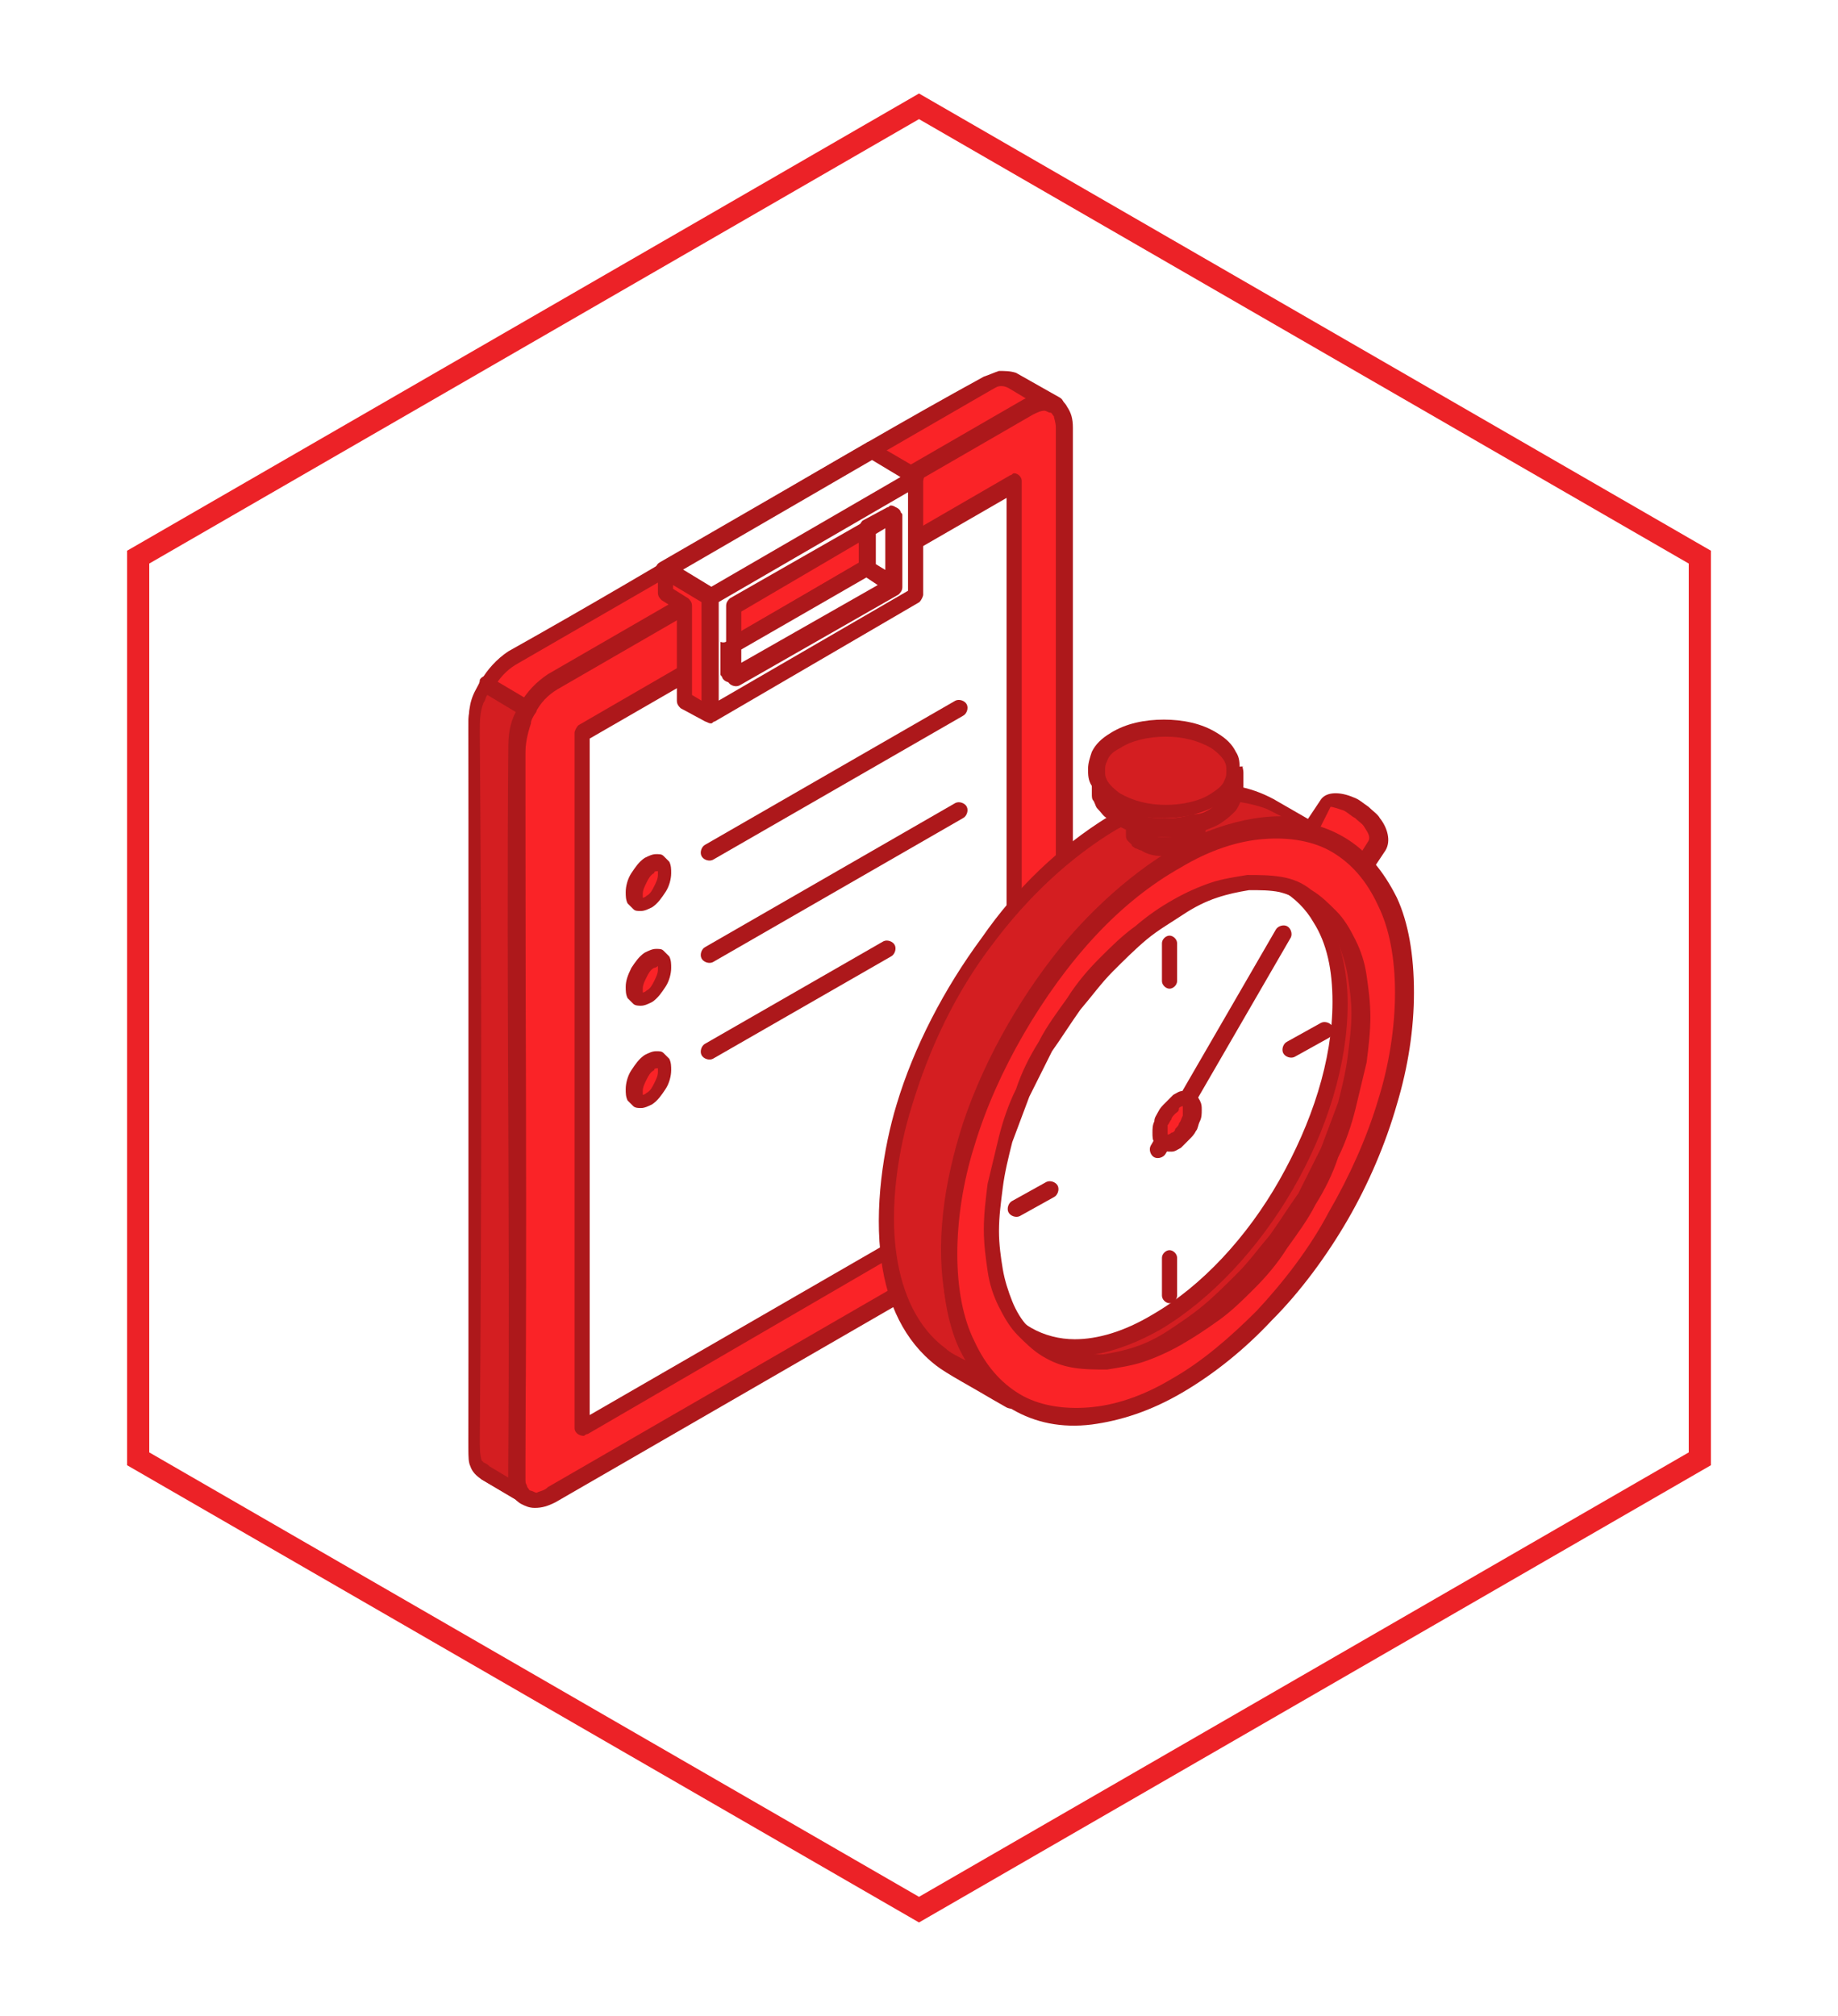 <svg width="186" height="204" viewBox="0 0 186 204" fill="none" xmlns="http://www.w3.org/2000/svg">
<g filter="url(#filter0_dd_24025_85401)">
<path d="M13.982 56.379L93 10.758L172.018 56.379V147.621L93 193.242L13.982 147.621V56.379Z" stroke="#EC2227" stroke-width="2.246"/>
</g>
<g clip-path="url(#clip0_24025_85401)">
<path fill-rule="evenodd" clip-rule="evenodd" d="M53.349 151.437L49.13 148.944C48.171 148.369 48.171 147.602 47.98 146.643V72.819C47.98 71.477 48.363 70.518 49.13 69.176C49.897 68.025 50.472 67.258 51.623 66.492L59.485 62.081L64.087 59.397L87.288 45.974L91.315 43.673L99.752 38.879C100.711 38.496 101.286 38.112 102.245 38.688L106.464 41.18C105.505 40.797 104.738 40.989 103.971 41.372L95.534 46.166L91.507 48.467L68.305 61.889L63.703 64.574L55.841 68.984C54.691 69.751 53.924 70.518 53.349 71.669C52.773 72.819 52.39 73.778 52.198 75.312V149.136C52.39 150.095 52.39 150.862 53.349 151.437Z" fill="#FA2327"/>
<path fill-rule="evenodd" clip-rule="evenodd" d="M52.965 152.204L48.747 149.711C48.171 149.328 47.788 148.944 47.596 148.369C47.404 147.985 47.404 147.41 47.404 146.835V72.819C47.596 70.135 49.13 67.45 51.431 65.916C67.538 56.904 83.453 46.933 99.561 38.112C100.136 37.921 100.519 37.729 101.094 37.537C101.67 37.537 102.245 37.537 102.82 37.729L107.231 40.222C107.614 40.413 107.806 40.989 107.614 41.372C107.422 41.756 107.039 41.947 106.655 41.756C106.272 41.564 106.08 41.564 105.888 41.564C105.505 41.564 105.313 41.756 104.93 41.947L56.8 69.751C54.883 70.902 53.732 73.203 53.54 75.312V149.136C53.54 149.52 53.54 149.903 53.732 150.095C53.924 150.287 53.924 150.478 54.307 150.67C54.691 150.862 54.691 151.437 54.499 151.821C53.732 152.204 53.349 152.396 52.965 152.204ZM49.514 148.369L51.431 149.52C50.281 132.454 49.897 91.803 51.431 75.312C51.623 72.627 53.157 69.943 55.458 68.409L103.971 40.413L102.053 39.263C101.67 39.071 101.478 39.071 101.286 39.071C100.903 39.071 100.711 39.263 100.327 39.455L52.198 67.258C50.281 68.409 49.13 70.71 48.938 72.819V146.643C48.938 147.027 48.938 147.41 49.13 147.602C49.13 147.985 49.322 148.177 49.514 148.369Z" fill="#AD181B"/>
<path fill-rule="evenodd" clip-rule="evenodd" d="M103.971 123.441L55.841 151.245C53.924 152.396 52.198 151.437 52.198 149.136V75.312C52.198 73.011 53.924 70.135 55.841 68.984L63.703 64.574L68.305 61.889L91.507 48.467L95.534 46.166L103.971 41.372C105.888 40.222 107.614 41.18 107.614 43.481V117.305C107.614 119.415 106.08 122.291 103.971 123.441Z" fill="#FA2327"/>
<path fill-rule="evenodd" clip-rule="evenodd" d="M104.354 124.208L56.225 152.012C55.458 152.396 54.883 152.588 54.116 152.588C53.541 152.588 53.157 152.396 52.773 152.204C52.39 152.012 52.007 151.629 51.815 151.245C51.431 150.67 51.431 150.095 51.431 149.328V75.312C51.431 73.97 51.815 72.627 52.582 71.285C53.349 69.943 54.307 68.984 55.458 68.217L103.587 40.413C104.354 40.03 104.93 39.838 105.697 39.838C106.272 39.838 106.655 40.03 107.039 40.222C107.422 40.413 107.806 40.797 107.998 41.18C108.381 41.756 108.573 42.331 108.573 43.29V117.114C108.573 118.456 108.189 119.798 107.422 121.14C106.464 122.483 105.505 123.441 104.354 124.208ZM55.458 150.478L103.587 122.674C104.546 122.099 105.313 121.332 105.888 120.373C106.464 119.415 106.847 118.264 106.847 117.114V43.29C106.847 42.714 106.655 42.331 106.655 42.139C106.464 41.947 106.464 41.756 106.272 41.756C106.08 41.756 105.888 41.564 105.697 41.564C105.313 41.564 104.93 41.756 104.546 41.947L56.417 69.751C55.458 70.326 54.691 71.094 54.116 72.244C53.541 73.203 53.157 74.353 53.157 75.504V149.328C53.157 149.903 53.157 150.287 53.349 150.478C53.541 150.67 53.541 150.862 53.732 150.862C53.924 150.862 54.116 151.054 54.307 151.054C54.691 150.862 55.075 150.862 55.458 150.478Z" fill="#AD181B"/>
<path fill-rule="evenodd" clip-rule="evenodd" d="M58.909 74.162V144.534L102.628 119.223V49.042C88.055 57.288 73.482 65.725 58.909 74.162Z" fill="white"/>
<path fill-rule="evenodd" clip-rule="evenodd" d="M59.676 74.737V143.192L101.862 118.839V50.384L59.676 74.737ZM58.142 144.534V74.162C58.142 73.97 58.334 73.586 58.526 73.394L102.245 48.083C102.437 48.083 102.437 47.892 102.629 47.892C103.012 47.892 103.396 48.275 103.396 48.659V119.031C103.396 119.223 103.204 119.606 103.012 119.798L59.485 145.109C59.293 145.109 59.101 145.301 59.101 145.301C58.526 145.301 58.142 144.917 58.142 144.534Z" fill="#AD181B"/>
<path fill-rule="evenodd" clip-rule="evenodd" d="M65.621 87.584C64.854 88.159 64.087 89.31 64.087 90.269C64.087 91.227 64.854 91.611 65.621 91.227C66.388 90.652 67.155 89.502 67.155 88.543C67.346 87.584 66.579 87.009 65.621 87.584Z" fill="#FA2327"/>
<path fill-rule="evenodd" clip-rule="evenodd" d="M66.196 88.351C65.812 88.543 65.621 88.926 65.429 89.31C65.237 89.693 65.046 90.077 65.046 90.46C65.046 90.652 65.046 90.652 65.046 90.844C65.046 90.844 65.237 90.844 65.429 90.652C65.812 90.46 66.004 90.077 66.196 89.693C66.388 89.31 66.579 88.926 66.579 88.543C66.579 88.351 66.579 88.351 66.579 88.159C66.388 88.159 66.196 88.159 66.196 88.351ZM63.895 88.351C64.278 87.776 64.662 87.201 65.237 86.817C65.621 86.625 66.004 86.433 66.388 86.433C66.771 86.433 66.963 86.433 67.155 86.625C67.347 86.817 67.538 87.009 67.73 87.201C67.922 87.584 67.922 87.968 67.922 88.351C67.922 88.926 67.73 89.693 67.347 90.269C66.963 90.844 66.579 91.419 66.004 91.802C65.621 91.994 65.237 92.186 64.854 92.186C64.47 92.186 64.278 92.186 64.087 91.994C63.895 91.802 63.703 91.611 63.511 91.419C63.32 91.035 63.32 90.652 63.32 90.269C63.32 89.693 63.511 88.926 63.895 88.351Z" fill="#AD181B"/>
<path fill-rule="evenodd" clip-rule="evenodd" d="M65.621 97.172C64.854 97.747 64.087 98.897 64.087 99.856C64.087 100.815 64.854 101.198 65.621 100.815C66.388 100.24 67.155 99.089 67.155 98.13C67.346 97.172 66.579 96.788 65.621 97.172Z" fill="#FA2327"/>
<path fill-rule="evenodd" clip-rule="evenodd" d="M66.196 97.939C65.812 98.13 65.621 98.514 65.429 98.897C65.237 99.281 65.046 99.664 65.046 100.048C65.046 100.24 65.046 100.24 65.046 100.431C65.046 100.431 65.237 100.431 65.429 100.24C65.812 100.048 66.004 99.664 66.196 99.281C66.388 98.897 66.579 98.514 66.579 98.13C66.579 97.939 66.579 97.939 66.579 97.747C66.388 97.939 66.196 97.939 66.196 97.939ZM63.895 97.939C64.278 97.363 64.662 96.788 65.237 96.405C65.621 96.213 66.004 96.021 66.388 96.021C66.771 96.021 66.963 96.021 67.155 96.213C67.347 96.405 67.538 96.596 67.73 96.788C67.922 97.172 67.922 97.555 67.922 97.939C67.922 98.514 67.73 99.281 67.347 99.856C66.963 100.431 66.579 101.007 66.004 101.39C65.621 101.582 65.237 101.774 64.854 101.774C64.662 101.774 64.278 101.774 64.087 101.582C63.895 101.39 63.703 101.198 63.511 101.007C63.32 100.623 63.32 100.24 63.32 99.856C63.32 99.281 63.511 98.706 63.895 97.939Z" fill="#AD181B"/>
<path fill-rule="evenodd" clip-rule="evenodd" d="M65.621 107.526C64.854 108.101 64.087 109.252 64.087 110.211C64.087 111.169 64.854 111.553 65.621 111.169C66.388 110.594 67.155 109.444 67.155 108.485C67.346 107.526 66.579 107.143 65.621 107.526Z" fill="#FA2327"/>
<path fill-rule="evenodd" clip-rule="evenodd" d="M66.196 108.293C65.812 108.485 65.621 108.868 65.429 109.252C65.237 109.635 65.046 110.019 65.046 110.402C65.046 110.594 65.046 110.594 65.046 110.786C65.046 110.786 65.237 110.786 65.429 110.594C65.812 110.402 66.004 110.019 66.196 109.635C66.388 109.252 66.579 108.868 66.579 108.485C66.579 108.293 66.579 108.293 66.579 108.101C66.388 108.101 66.196 108.101 66.196 108.293ZM63.895 108.293C64.278 107.718 64.662 107.143 65.237 106.759C65.621 106.567 66.004 106.376 66.388 106.376C66.771 106.376 66.963 106.376 67.155 106.567C67.347 106.759 67.538 106.951 67.73 107.143C67.922 107.526 67.922 107.91 67.922 108.293C67.922 108.868 67.73 109.635 67.347 110.211C66.963 110.786 66.579 111.361 66.004 111.745C65.621 111.936 65.237 112.128 64.854 112.128C64.662 112.128 64.278 112.128 64.087 111.936C63.895 111.745 63.703 111.553 63.511 111.361C63.32 110.978 63.32 110.594 63.32 110.211C63.32 109.635 63.511 108.868 63.895 108.293Z" fill="#AD181B"/>
<path fill-rule="evenodd" clip-rule="evenodd" d="M53.349 151.437L49.13 148.944C48.747 148.753 48.555 148.369 48.363 148.177C47.98 147.41 47.98 146.26 47.98 145.301V132.07V111.169V89.502V74.737C47.98 73.394 47.98 72.244 48.363 70.902C48.555 70.326 48.747 69.751 49.13 69.176L53.349 71.669C52.965 72.436 52.582 73.011 52.39 73.778C52.198 74.737 52.198 75.695 52.198 76.654V89.885V110.978V132.07V147.602C52.198 148.369 52.198 149.136 52.39 149.903C52.582 150.67 52.773 151.054 53.349 151.437Z" fill="#D41E21"/>
<path fill-rule="evenodd" clip-rule="evenodd" d="M52.965 152.204L48.747 149.711C48.555 149.519 48.363 149.328 48.171 149.136C47.98 148.944 47.788 148.752 47.788 148.561C47.404 147.794 47.404 146.643 47.404 145.684C47.596 121.907 47.596 97.939 47.404 74.162C47.404 72.436 47.404 71.094 48.171 69.751C48.363 69.368 48.555 69.176 48.555 68.793C48.747 68.409 49.322 68.217 49.705 68.601L53.924 71.094C54.307 71.285 54.499 71.861 54.116 72.244C53.924 72.436 53.732 72.819 53.732 73.203C53.349 74.353 53.157 75.312 53.157 76.463C53.157 100.24 53.349 124.4 53.157 148.177C53.157 148.752 53.157 149.328 53.157 149.903C53.157 150.095 53.349 150.286 53.349 150.478C53.349 150.67 53.54 150.862 53.732 150.862C54.116 151.053 54.116 151.629 53.924 152.012C53.732 152.396 53.349 152.396 52.965 152.204ZM49.514 148.369L51.431 149.519C51.431 149.136 51.431 148.561 51.431 148.177C51.623 124.208 51.239 100.431 51.431 76.463C51.431 74.928 51.431 73.778 52.006 72.436L52.198 72.052L49.322 70.326C49.13 70.518 49.13 70.902 48.938 71.094C48.555 72.052 48.555 73.011 48.555 74.162C48.747 97.939 48.747 121.907 48.555 145.684C48.555 146.451 48.555 147.218 48.747 147.794L48.938 147.985C49.322 148.177 49.322 148.177 49.514 148.369Z" fill="#AD181B"/>
<path fill-rule="evenodd" clip-rule="evenodd" d="M72.14 87.009C71.757 87.201 71.181 87.009 70.99 86.625C70.798 86.242 70.99 85.666 71.373 85.475L96.684 70.902C97.068 70.71 97.643 70.902 97.835 71.285C98.026 71.669 97.835 72.244 97.451 72.436L72.14 87.009Z" fill="#AD181B"/>
<path fill-rule="evenodd" clip-rule="evenodd" d="M72.14 97.363C71.757 97.555 71.181 97.363 70.99 96.98C70.798 96.596 70.99 96.021 71.373 95.829L96.684 81.256C97.068 81.064 97.643 81.256 97.835 81.64C98.026 82.023 97.835 82.599 97.451 82.79L72.14 97.363Z" fill="#AD181B"/>
<path fill-rule="evenodd" clip-rule="evenodd" d="M72.14 107.143C71.757 107.334 71.181 107.143 70.99 106.759C70.798 106.376 70.99 105.8 71.373 105.609L89.398 95.254C89.781 95.062 90.356 95.254 90.548 95.638C90.74 96.021 90.548 96.596 90.165 96.788L72.14 107.143Z" fill="#AD181B"/>
<path fill-rule="evenodd" clip-rule="evenodd" d="M105.697 136.672L99.369 133.029C106.847 137.247 116.243 130.153 121.037 124.784C127.748 117.114 133.501 104.266 131.008 94.103C130.241 91.035 128.707 88.543 126.022 87.009L132.734 90.844C139.445 95.062 138.486 105.992 136.377 112.512C133.309 122.291 124.872 134.371 114.709 137.439C111.641 138.206 108.573 138.206 105.697 136.672Z" fill="#D41E21"/>
<path fill-rule="evenodd" clip-rule="evenodd" d="M105.313 137.439C104.354 136.864 99.369 134.179 98.986 133.796C98.602 133.604 98.41 133.029 98.602 132.645C98.794 132.262 99.369 132.07 99.752 132.262C102.629 133.988 105.888 133.604 109.148 132.454C113.559 130.728 117.777 127.085 120.462 124.208C123.913 120.182 127.365 114.621 129.282 108.677C130.816 103.691 131.583 98.706 130.433 94.104C130.049 92.57 129.474 91.227 128.707 90.077C127.94 89.118 126.981 88.159 125.831 87.392C125.447 87.201 125.255 86.625 125.639 86.242C125.831 85.858 126.406 85.666 126.789 86.05C129.09 87.392 131.391 88.543 133.501 89.885C136.569 91.803 138.103 95.062 138.678 98.706C139.445 103.308 138.486 108.677 137.336 112.512C135.61 117.881 132.35 124.017 128.132 128.81C124.488 133.029 120.078 136.48 115.093 137.823C113.367 138.398 111.641 138.59 110.107 138.398C108.381 138.59 106.847 138.206 105.313 137.439ZM104.546 135.138L106.08 136.097C107.231 136.864 108.573 137.056 109.915 137.247C111.449 137.439 112.983 137.056 114.326 136.672C118.928 135.33 123.146 132.07 126.598 128.043C130.624 123.25 133.884 117.497 135.418 112.32C136.569 108.677 137.336 103.499 136.76 99.089C136.185 95.829 134.843 93.145 132.158 91.419L130.241 90.269C130.816 91.419 131.2 92.57 131.583 93.72C132.734 98.514 132.158 103.883 130.433 109.06C128.515 115.196 125.064 120.949 121.42 124.975C118.544 128.235 114.326 131.878 109.532 133.796C107.998 134.755 106.272 135.138 104.546 135.138Z" fill="#AD181B"/>
<path fill-rule="evenodd" clip-rule="evenodd" d="M117.01 91.035C106.655 96.98 98.41 111.361 98.41 123.25C98.41 135.138 106.655 139.932 117.01 133.988C127.365 128.043 135.61 113.662 135.61 101.774C135.61 89.885 127.365 85.091 117.01 91.035Z" fill="white"/>
<path fill-rule="evenodd" clip-rule="evenodd" d="M117.393 91.611C112.408 94.487 107.806 99.473 104.546 105.225C101.286 110.978 99.177 117.305 99.177 123.058C99.177 126.318 99.752 129.002 101.094 131.111C101.861 132.454 103.012 133.604 104.354 134.371C105.696 135.138 107.23 135.522 108.764 135.522C111.065 135.522 113.75 134.755 116.626 133.029C121.612 130.153 126.214 125.167 129.474 119.415C132.733 113.662 134.843 107.334 134.843 101.39C134.843 98.13 134.267 95.446 132.925 93.337C132.158 91.994 131.008 90.844 129.665 90.077C128.323 89.31 126.789 88.926 125.255 88.926C122.954 89.31 120.27 90.077 117.393 91.611ZM103.204 104.458C106.655 98.514 111.449 93.337 116.626 90.269C119.694 88.543 122.762 87.584 125.255 87.584C127.173 87.584 128.898 87.968 130.432 88.926C131.966 89.885 133.309 91.036 134.267 92.761C135.61 95.062 136.377 98.13 136.377 101.582C136.377 107.718 134.267 114.429 130.816 120.373C127.364 126.318 122.571 131.495 117.393 134.563C114.325 136.289 111.257 137.247 108.764 137.247C106.847 137.247 105.121 136.864 103.587 135.905C102.053 134.946 100.711 133.796 99.752 132.07C98.41 129.769 97.643 126.701 97.643 123.25C97.643 117.114 99.752 110.402 103.204 104.458Z" fill="#AD181B"/>
<path fill-rule="evenodd" clip-rule="evenodd" d="M112.791 83.365C117.393 80.681 123.529 78.763 128.707 81.448L135.035 85.091C125.639 80.489 114.517 89.118 108.573 95.829C100.711 104.842 94.192 119.798 96.493 131.878C97.26 135.713 98.985 139.165 102.437 141.466C100.903 140.507 96.493 138.206 95.342 137.247C88.056 131.687 89.206 119.415 91.507 111.745C94.767 100.623 102.629 89.31 112.791 83.365Z" fill="#D41E21"/>
<path fill-rule="evenodd" clip-rule="evenodd" d="M112.216 82.599C114.9 81.064 117.968 79.722 121.228 79.531C123.913 79.147 126.405 79.531 128.898 80.873L135.226 84.516C135.609 84.708 135.801 85.283 135.609 85.667C135.418 86.05 134.842 86.242 134.459 86.05C130.624 84.133 126.597 84.516 122.762 86.242C117.393 88.351 112.408 92.953 109.148 96.788C105.121 101.582 101.286 108.101 98.985 114.813C97.068 120.565 96.301 126.701 97.259 132.07C97.643 133.988 98.218 135.713 99.177 137.248C100.136 138.782 101.286 140.124 102.82 141.083C103.204 141.274 103.204 141.85 103.012 142.233C102.82 142.617 102.245 142.617 101.861 142.425L100.519 141.658C98.602 140.507 95.725 138.973 94.767 138.206C91.507 135.713 89.781 131.878 89.206 127.66C88.439 122.291 89.398 116.155 90.74 111.745C92.466 105.992 95.534 100.048 99.369 94.871C102.82 89.885 107.23 85.667 112.216 82.599ZM121.42 81.064C118.544 81.448 115.476 82.599 112.983 83.941C108.189 86.817 103.971 90.844 100.519 95.446C96.684 100.431 94 106.184 92.274 111.936C90.932 116.155 89.973 122.099 90.74 127.085C91.315 130.92 92.849 134.371 95.725 136.48C96.109 136.864 96.876 137.247 98.026 137.823L97.835 137.439C96.876 135.713 96.109 133.796 95.725 131.687C94.575 125.934 95.534 119.606 97.451 113.662C99.752 106.759 103.779 100.048 107.997 95.062C111.449 91.036 116.626 86.434 122.187 84.133C124.68 83.174 127.172 82.599 129.665 82.599L128.131 81.832C126.022 81.064 123.721 80.873 121.42 81.064Z" fill="#AD181B"/>
<path fill-rule="evenodd" clip-rule="evenodd" d="M105.505 136.48L98.985 132.837H99.177L99.369 133.029L105.696 136.672L105.505 136.48Z" fill="#D41E21"/>
<path fill-rule="evenodd" clip-rule="evenodd" d="M98.602 133.604C98.218 133.412 98.026 132.837 98.218 132.454C98.41 132.07 98.985 131.878 99.369 132.07C101.67 133.412 103.779 134.563 106.08 135.905C106.463 136.097 106.655 136.672 106.463 137.056C106.272 137.439 105.696 137.631 105.313 137.439C103.204 136.097 100.903 134.946 98.602 133.604Z" fill="#AD181B"/>
<path fill-rule="evenodd" clip-rule="evenodd" d="M132.35 90.46L126.022 86.817H125.83L125.639 86.625L132.158 90.269L132.35 90.46Z" fill="#D41E21"/>
<path fill-rule="evenodd" clip-rule="evenodd" d="M126.406 86.242L132.734 89.885C133.117 90.077 133.309 90.652 133.117 91.036C132.925 91.419 132.35 91.611 131.967 91.419C129.665 90.077 127.556 88.926 125.255 87.584C124.872 87.392 124.68 86.817 124.872 86.434C125.063 86.05 125.639 85.858 126.022 86.05L126.406 86.242Z" fill="#AD181B"/>
<path fill-rule="evenodd" clip-rule="evenodd" d="M132.35 84.132C134.076 84.9 136.568 86.433 137.719 87.968L139.253 85.666C140.595 83.557 135.226 80.106 134.076 81.448L132.35 84.132Z" fill="#FA2327"/>
<path fill-rule="evenodd" clip-rule="evenodd" d="M133.5 83.941C134.267 84.324 135.034 84.9 135.801 85.283C136.376 85.666 136.952 86.242 137.527 86.625L138.486 85.091C138.677 84.708 138.486 84.324 138.102 83.749C137.91 83.365 137.527 83.174 137.143 82.79C136.76 82.599 136.376 82.215 135.993 82.023C135.418 81.832 134.842 81.64 134.651 81.64L133.5 83.941ZM135.034 86.625C134.075 85.858 132.925 85.283 132.158 84.9H131.966C131.583 84.708 131.391 84.132 131.774 83.749L133.692 80.873C134.267 80.106 135.609 80.106 136.952 80.681C137.527 80.873 137.91 81.256 138.486 81.64C138.869 82.023 139.444 82.407 139.636 82.79C140.403 83.749 140.787 85.091 140.211 86.05L138.677 88.351L138.486 88.543C138.102 88.734 137.719 88.734 137.335 88.351C136.568 87.968 135.801 87.201 135.034 86.625Z" fill="#AD181B"/>
<path fill-rule="evenodd" clip-rule="evenodd" d="M121.229 81.832V83.941C121.229 84.132 121.037 84.324 121.037 84.324C120.653 84.708 120.078 85.091 119.695 85.283C118.544 85.667 117.01 85.667 115.859 85.091C115.668 84.9 115.284 84.708 115.092 84.516C114.901 84.324 114.709 84.132 114.709 83.941V81.832V82.023C114.901 82.599 115.476 82.982 115.859 83.174C117.202 83.749 118.928 83.749 120.078 83.174C120.462 82.982 120.653 82.79 120.845 82.599C120.845 82.407 121.037 82.407 121.037 82.215C121.229 82.023 121.229 82.023 121.229 81.832Z" fill="#D41E21"/>
<path fill-rule="evenodd" clip-rule="evenodd" d="M121.995 81.832V83.941V84.132C121.995 84.324 121.995 84.324 121.803 84.516C121.803 84.708 121.612 84.708 121.612 84.9C121.42 85.091 121.228 85.475 120.845 85.666C120.461 85.858 120.078 86.05 119.886 86.242C119.119 86.433 118.352 86.625 117.585 86.625C116.818 86.625 116.051 86.433 115.476 86.05C115.284 86.05 115.092 85.858 114.9 85.858C114.709 85.666 114.517 85.666 114.517 85.475C114.325 85.283 114.325 85.283 114.133 85.091C113.942 84.9 113.942 84.708 113.942 84.516C113.942 84.324 113.942 84.324 113.942 84.132V82.023C113.942 81.64 114.325 81.256 114.709 81.256C115.092 81.256 115.476 81.64 115.476 82.023L115.667 82.215C115.859 82.407 116.051 82.407 116.243 82.599C116.818 82.79 117.393 82.982 118.16 82.982C118.735 82.982 119.502 82.79 119.886 82.599C120.078 82.599 120.078 82.407 120.269 82.407L120.461 82.215C120.461 82.023 120.653 82.023 120.653 82.023C120.653 81.64 121.228 81.256 121.612 81.448C121.803 81.064 121.995 81.448 121.995 81.832ZM120.269 83.941C119.694 84.132 118.735 84.324 117.968 84.324C117.01 84.324 116.243 84.132 115.476 83.749C115.476 83.749 115.476 83.941 115.667 83.941L115.859 84.132L116.051 84.324C116.434 84.516 117.01 84.708 117.585 84.708C118.16 84.708 118.735 84.708 119.311 84.516C119.502 84.516 119.694 84.324 119.886 84.132C120.078 84.132 120.269 83.941 120.269 83.941Z" fill="#AD181B"/>
<path fill-rule="evenodd" clip-rule="evenodd" d="M125.063 78.188V80.106C124.872 81.256 124.105 81.832 123.338 82.407C121.804 83.365 120.27 83.749 118.352 83.749C116.435 83.749 114.901 83.557 113.175 82.599C112.408 82.215 111.833 81.832 111.257 81.064C111.066 80.681 110.874 80.297 110.682 79.914V77.996C110.874 78.38 110.874 78.763 111.257 79.147C111.833 79.914 112.408 80.297 113.175 80.681C114.901 81.448 116.435 81.832 118.352 81.832C120.078 81.832 121.804 81.448 123.338 80.489C124.105 79.914 124.872 79.339 125.063 78.188Z" fill="#FA2327"/>
<path fill-rule="evenodd" clip-rule="evenodd" d="M125.83 78.188V80.106V80.297C125.638 80.873 125.447 81.448 125.063 82.023C124.68 82.407 124.296 82.79 123.721 83.174C122.954 83.749 121.995 83.941 121.228 84.324C120.269 84.516 119.502 84.708 118.544 84.708C117.585 84.708 116.626 84.708 115.859 84.516C114.9 84.324 114.133 84.132 113.175 83.557C112.791 83.365 112.408 83.174 112.024 82.79C111.641 82.599 111.449 82.215 111.065 81.832C110.874 81.64 110.874 81.448 110.682 81.064C110.49 80.873 110.49 80.681 110.49 80.297V80.106V78.188C110.49 77.805 110.874 77.421 111.257 77.421C111.641 77.421 112.024 77.805 112.024 78.188C112.024 78.38 112.024 78.572 112.216 78.572C112.216 78.763 112.408 78.763 112.408 78.955C112.599 79.147 112.791 79.531 112.983 79.722C113.175 79.914 113.558 80.106 113.942 80.297C114.709 80.681 115.476 80.873 116.243 81.064C117.01 81.256 117.777 81.256 118.735 81.256C119.502 81.256 120.461 81.064 121.228 80.873C121.995 80.681 122.762 80.489 123.337 79.914C123.721 79.722 124.104 79.339 124.296 79.147C124.488 78.955 124.68 78.572 124.871 78.188C124.871 77.805 125.447 77.421 125.83 77.613C125.638 77.421 125.83 77.805 125.83 78.188ZM122.762 81.64C122.187 81.832 121.612 82.023 121.036 82.215C120.078 82.407 119.311 82.599 118.352 82.599C117.393 82.599 116.434 82.599 115.476 82.407C114.709 82.215 113.942 82.023 113.175 81.64L113.558 81.832C114.325 82.215 115.092 82.407 115.859 82.599C116.626 82.79 117.393 82.79 118.352 82.79C119.119 82.79 120.078 82.599 120.653 82.407C121.42 82.407 121.995 82.215 122.762 81.64Z" fill="#AD181B"/>
<path fill-rule="evenodd" clip-rule="evenodd" d="M112.791 74.928C115.668 73.394 120.078 73.394 122.954 74.928C125.83 76.463 125.83 79.147 122.954 80.681C120.078 82.215 115.668 82.215 112.791 80.681C110.107 79.147 110.107 76.463 112.791 74.928Z" fill="#D41E21"/>
<path fill-rule="evenodd" clip-rule="evenodd" d="M112.408 74.162C113.942 73.203 115.859 72.819 117.777 72.819C119.694 72.819 121.612 73.203 123.146 74.162C124.104 74.737 124.68 75.312 125.063 76.079C125.447 76.654 125.447 77.23 125.447 77.805C125.447 78.38 125.255 78.955 125.063 79.531C124.68 80.297 123.913 80.873 123.146 81.448C121.612 82.407 119.694 82.79 117.777 82.79C115.859 82.79 113.75 82.407 112.408 81.448C111.449 80.873 110.874 80.297 110.49 79.531C110.107 78.955 110.107 78.38 110.107 77.805C110.107 77.23 110.298 76.654 110.49 76.079C110.874 75.312 111.449 74.737 112.408 74.162ZM117.968 74.545C116.243 74.545 114.517 74.928 113.366 75.695C112.599 76.079 112.216 76.463 112.024 77.038C111.832 77.421 111.832 77.613 111.832 77.996C111.832 78.38 111.832 78.572 112.024 78.955C112.216 79.339 112.791 79.914 113.366 80.297C114.709 81.064 116.243 81.448 117.968 81.448C119.694 81.448 121.42 81.064 122.57 80.297C123.146 79.914 123.721 79.531 123.913 78.955C124.104 78.572 124.104 78.38 124.104 77.996C124.104 77.613 124.104 77.421 123.913 77.038C123.721 76.654 123.146 76.079 122.57 75.695C121.228 74.928 119.694 74.545 117.968 74.545Z" fill="#AD181B"/>
<path fill-rule="evenodd" clip-rule="evenodd" d="M102.82 104.266C107.039 96.98 112.791 90.652 119.119 87.009C125.447 83.365 131.199 82.982 135.418 85.475C139.636 87.968 142.129 92.953 142.129 100.431C142.129 107.718 139.636 115.963 135.418 123.058C131.199 130.344 125.447 136.672 119.119 140.315C112.791 143.959 107.039 144.342 102.82 141.85C98.602 139.357 96.109 134.371 96.109 126.893C96.109 119.606 98.602 111.361 102.82 104.266ZM132.35 90.46C130.624 89.502 128.515 89.118 126.214 89.31C123.913 89.502 121.612 90.269 118.927 91.803C116.434 93.337 113.942 95.254 111.641 97.555C109.34 100.048 107.23 102.732 105.505 105.8C103.779 108.868 102.437 111.936 101.478 115.196C100.519 118.264 100.136 121.332 100.136 124.4C100.136 127.276 100.711 129.961 101.478 131.878C102.437 133.988 103.779 135.522 105.505 136.672C107.23 137.631 109.34 138.014 111.641 137.823C113.942 137.631 116.243 136.864 118.927 135.33C121.42 133.796 123.913 131.878 126.214 129.577C128.515 127.085 130.624 124.4 132.35 121.332C134.075 118.264 135.418 115.196 136.376 111.936C137.335 108.868 137.719 105.8 137.719 102.732C137.719 99.856 137.143 97.172 136.376 95.254C135.609 93.145 134.075 91.611 132.35 90.46Z" fill="#FA2327"/>
<path fill-rule="evenodd" clip-rule="evenodd" d="M102.053 103.883C104.162 100.24 106.847 96.596 109.723 93.72C112.408 90.844 115.476 88.351 118.736 86.433C121.995 84.516 125.063 83.557 127.94 83.174C131.008 82.79 133.692 83.365 135.993 84.708C138.294 86.05 140.02 88.159 141.362 90.844C142.513 93.337 143.088 96.596 143.088 100.431C143.088 104.075 142.513 107.91 141.362 111.745C140.212 115.771 138.486 119.798 136.377 123.441C134.267 127.085 131.583 130.728 128.707 133.604C126.022 136.48 122.954 138.973 119.694 140.891C116.434 142.808 113.366 143.767 110.49 144.15C107.422 144.534 104.738 143.959 102.437 142.616C100.136 141.274 98.41 139.165 97.068 136.48C95.917 133.988 95.342 130.728 95.342 126.893C95.342 123.25 95.917 119.415 97.068 115.58C98.218 111.553 99.944 107.526 102.053 103.883ZM110.874 94.679C108.189 97.555 105.696 101.007 103.587 104.65C101.478 108.293 99.752 112.128 98.602 115.963C97.451 119.606 96.876 123.441 96.876 126.893C96.876 130.344 97.451 133.412 98.602 135.713C99.752 138.206 101.286 139.932 103.204 141.082C105.121 142.233 107.614 142.616 110.107 142.425C112.791 142.233 115.667 141.274 118.544 139.548C121.612 137.823 124.488 135.33 127.173 132.645C129.857 129.769 132.542 126.318 134.459 122.674C136.568 119.031 138.294 115.196 139.445 111.361C140.595 107.718 141.17 103.883 141.17 100.431C141.17 96.98 140.595 93.912 139.445 91.611C138.294 89.118 136.76 87.392 134.843 86.242C132.925 85.091 130.432 84.708 127.94 84.9C125.255 85.091 122.379 86.05 119.503 87.776C116.434 89.501 113.558 91.802 110.874 94.679ZM131.966 91.227C131.199 90.844 130.241 90.46 129.474 90.269C128.515 90.077 127.556 90.077 126.406 90.077C125.255 90.269 124.296 90.46 123.146 90.844C121.995 91.227 120.845 91.802 119.694 92.57C118.544 93.337 117.201 94.104 116.051 95.062C114.9 96.021 113.75 97.172 112.599 98.322C111.449 99.473 110.49 100.815 109.34 102.157C108.381 103.499 107.422 105.033 106.463 106.376C105.696 107.91 104.929 109.444 104.162 110.978C103.587 112.512 103.012 114.046 102.437 115.58C102.053 117.114 101.67 118.648 101.478 120.182C101.286 121.716 101.094 123.058 101.094 124.592C101.094 125.934 101.286 127.276 101.478 128.427C101.67 129.577 102.053 130.728 102.437 131.687C102.82 132.645 103.395 133.604 103.971 134.179C104.546 134.946 105.313 135.522 106.08 135.905C106.847 136.289 107.806 136.672 108.573 136.864C109.531 137.056 110.49 137.056 111.641 137.056C112.791 136.864 113.75 136.672 114.9 136.289C116.051 135.905 117.201 135.33 118.352 134.563C119.503 133.796 120.653 133.029 121.804 132.07C122.954 131.111 124.105 129.961 125.255 128.81C126.406 127.66 127.364 126.318 128.515 124.975C129.474 123.633 130.432 122.099 131.391 120.757C132.158 119.223 132.925 117.689 133.692 116.155C134.267 114.621 134.843 113.087 135.418 111.553C135.801 110.019 136.185 108.485 136.377 106.951C136.568 105.417 136.76 104.075 136.76 102.541C136.76 101.198 136.568 99.856 136.377 98.706C136.185 97.555 135.801 96.405 135.418 95.446C135.034 94.487 134.459 93.528 133.884 92.953C133.5 92.378 132.733 91.611 131.966 91.227ZM129.665 88.734C128.515 88.543 127.364 88.543 126.214 88.543C125.063 88.734 123.721 88.926 122.571 89.31C121.42 89.693 120.078 90.269 118.736 91.035C117.393 91.802 116.243 92.57 114.9 93.72C113.558 94.679 112.408 95.829 111.257 96.98C110.107 98.13 108.956 99.473 107.997 101.007C107.039 102.349 105.888 103.883 105.121 105.417C104.162 106.951 103.395 108.485 102.82 110.211C102.053 111.745 101.478 113.47 101.094 115.004C100.711 116.538 100.327 118.264 99.944 119.798C99.752 121.332 99.56 122.866 99.56 124.4C99.56 125.934 99.752 127.276 99.944 128.619C100.136 129.961 100.519 131.111 101.094 132.262C101.67 133.412 102.245 134.371 103.012 135.138C103.779 135.905 104.546 136.672 105.505 137.247C106.463 137.823 107.422 138.206 108.573 138.398C109.723 138.59 110.874 138.59 112.024 138.59C113.175 138.398 114.517 138.206 115.667 137.823C116.818 137.439 118.16 136.864 119.503 136.097C120.845 135.33 121.995 134.563 123.338 133.604C124.68 132.645 125.83 131.495 126.981 130.344C128.131 129.194 129.282 127.852 130.241 126.318C131.199 124.975 132.35 123.441 133.117 121.907C134.076 120.373 134.843 118.839 135.418 117.114C136.185 115.58 136.76 113.854 137.144 112.32C137.527 110.786 137.911 109.06 138.294 107.526C138.486 105.992 138.678 104.458 138.678 102.924C138.678 101.39 138.486 100.048 138.294 98.706C138.102 97.363 137.719 96.213 137.144 95.062C136.568 93.912 135.993 92.953 135.226 92.186C134.459 91.419 133.692 90.652 132.733 90.077C131.775 89.31 130.816 88.926 129.665 88.734Z" fill="#AD181B"/>
<path fill-rule="evenodd" clip-rule="evenodd" d="M129.09 94.104C129.282 93.72 129.857 93.528 130.24 93.72C130.624 93.912 130.816 94.487 130.624 94.871L117.968 116.73C117.777 117.114 117.201 117.305 116.818 117.114C116.434 116.922 116.243 116.347 116.434 115.963L129.09 94.104Z" fill="#AD181B"/>
<path fill-rule="evenodd" clip-rule="evenodd" d="M117.585 127.276C117.585 126.893 117.969 126.509 118.352 126.509C118.736 126.509 119.119 126.893 119.119 127.276V131.111C119.119 131.495 118.736 131.878 118.352 131.878C117.969 131.878 117.585 131.495 117.585 131.111V127.276Z" fill="#AD181B"/>
<path fill-rule="evenodd" clip-rule="evenodd" d="M131.007 106.951C130.624 107.143 130.049 106.951 129.857 106.567C129.665 106.184 129.857 105.609 130.24 105.417L133.692 103.499C134.075 103.308 134.651 103.499 134.842 103.883C135.034 104.266 134.842 104.842 134.459 105.033L131.007 106.951Z" fill="#AD181B"/>
<path fill-rule="evenodd" clip-rule="evenodd" d="M119.119 99.281C119.119 99.664 118.736 100.048 118.352 100.048C117.969 100.048 117.585 99.664 117.585 99.281V95.446C117.585 95.062 117.969 94.679 118.352 94.679C118.736 94.679 119.119 95.062 119.119 95.446V99.281Z" fill="#AD181B"/>
<path fill-rule="evenodd" clip-rule="evenodd" d="M105.888 119.606C106.272 119.415 106.847 119.606 107.039 119.99C107.23 120.373 107.039 120.949 106.655 121.14L103.204 123.058C102.82 123.25 102.245 123.058 102.053 122.674C101.861 122.291 102.053 121.716 102.437 121.524L105.888 119.606Z" fill="#AD181B"/>
<path fill-rule="evenodd" clip-rule="evenodd" d="M117.969 112.895C118.352 112.32 118.736 111.936 119.119 111.553C119.503 111.361 120.078 111.169 120.27 111.361C120.653 111.553 120.845 111.936 120.845 112.512C120.845 113.087 120.653 113.662 120.27 114.237C119.886 114.813 119.503 115.196 119.119 115.58C118.736 115.771 118.16 115.963 117.969 115.771C117.585 115.58 117.393 115.196 117.393 114.621C117.393 114.046 117.585 113.47 117.969 112.895Z" fill="#FA2327"/>
<path fill-rule="evenodd" clip-rule="evenodd" d="M117.202 112.512C117.393 112.128 117.585 111.936 117.969 111.553C118.16 111.361 118.544 110.978 118.736 110.786C119.119 110.594 119.311 110.402 119.694 110.402C120.078 110.402 120.461 110.402 120.653 110.594C121.037 110.786 121.228 110.978 121.42 111.361C121.612 111.745 121.612 111.936 121.612 112.32C121.612 112.703 121.612 113.087 121.42 113.47C121.228 113.854 121.228 114.237 121.037 114.429C120.845 114.813 120.653 115.004 120.27 115.388C120.078 115.58 119.694 115.963 119.503 116.155C119.119 116.347 118.927 116.538 118.544 116.538C118.16 116.538 117.777 116.538 117.585 116.347C117.202 116.155 117.01 115.963 116.818 115.58C116.626 115.388 116.626 115.004 116.626 114.621C116.626 114.237 116.626 113.854 116.818 113.47C116.818 113.087 117.01 112.895 117.202 112.512ZM118.927 112.703C118.736 112.895 118.544 113.087 118.544 113.279C118.352 113.47 118.352 113.662 118.16 113.854C118.16 114.046 118.16 114.237 118.16 114.429C118.16 114.621 118.16 114.621 118.16 114.813C118.16 114.813 118.352 114.813 118.544 114.621C118.736 114.621 118.927 114.429 118.927 114.237C119.119 114.046 119.311 113.854 119.311 113.662C119.503 113.47 119.503 113.279 119.694 112.895C119.694 112.703 119.694 112.512 119.694 112.32C119.694 112.128 119.694 112.128 119.694 111.936C119.694 111.936 119.503 111.936 119.311 112.128C119.311 112.512 119.119 112.512 118.927 112.703Z" fill="#AD181B"/>
<path fill-rule="evenodd" clip-rule="evenodd" d="M92.657 60.164V48.275L71.757 60.355V72.244L92.657 60.164ZM74.249 68.601C74.249 65.916 74.249 63.999 74.249 61.314C79.618 58.246 84.987 55.178 90.356 52.11C90.356 54.795 90.356 56.712 90.356 59.397C84.987 62.465 79.618 65.533 74.249 68.601Z" fill="white"/>
<path fill-rule="evenodd" clip-rule="evenodd" d="M91.89 59.78V49.809L72.715 60.931V70.902L91.89 59.78ZM93.424 48.275V60.164C93.424 60.355 93.233 60.739 93.041 60.931L72.332 73.011C72.14 73.011 72.14 73.203 71.948 73.203C71.565 73.203 71.181 72.819 71.181 72.436V60.355C71.181 60.164 71.373 59.78 71.565 59.588L92.274 47.508C92.466 47.508 92.466 47.316 92.657 47.316C93.233 47.508 93.424 47.892 93.424 48.275ZM73.482 68.601V61.314C73.482 60.931 73.674 60.739 73.866 60.547L89.973 51.343C90.356 51.151 90.931 51.343 91.123 51.727C91.123 51.918 91.315 51.918 91.315 52.11V59.397C91.315 59.78 91.123 59.972 90.931 60.164L74.824 69.368C74.441 69.559 73.866 69.368 73.674 68.984C73.482 68.792 73.482 68.793 73.482 68.601ZM75.016 61.889L89.397 53.452V58.821L75.016 67.258V61.889V61.889Z" fill="#AD181B"/>
<path fill-rule="evenodd" clip-rule="evenodd" d="M71.948 60.355L92.657 48.275L89.781 46.741L88.055 45.782L67.346 57.671L71.948 60.355Z" fill="white"/>
<path fill-rule="evenodd" clip-rule="evenodd" d="M71.948 59.397L91.124 48.275L88.247 46.549L69.072 57.671L71.948 59.397ZM93.041 49.042L72.14 61.123C71.948 61.314 71.565 61.314 71.373 61.123L66.771 58.438C66.579 58.438 66.579 58.246 66.388 58.054C66.196 57.671 66.388 57.096 66.771 56.904L87.672 44.824C87.864 44.632 88.247 44.632 88.439 44.824L93.041 47.508C93.233 47.508 93.233 47.7 93.425 47.892C93.616 48.275 93.425 48.85 93.041 49.042Z" fill="#AD181B"/>
<path fill-rule="evenodd" clip-rule="evenodd" d="M67.346 60.164L69.264 61.314V70.902L71.948 72.244V60.355L67.346 57.671V60.164Z" fill="#FA2327"/>
<path fill-rule="evenodd" clip-rule="evenodd" d="M68.113 59.588L69.647 60.547C69.839 60.739 70.031 60.931 70.031 61.314V70.326L70.99 70.902V60.931L68.113 59.205V59.588ZM68.497 61.698L66.963 60.739C66.771 60.547 66.579 60.355 66.579 59.972V57.671C66.579 57.479 66.579 57.479 66.771 57.287C66.963 56.904 67.538 56.712 67.922 56.904L72.332 59.588C72.524 59.78 72.715 59.972 72.715 60.355V72.244C72.715 72.436 72.715 72.436 72.524 72.627C72.332 73.011 71.757 73.203 71.373 73.011L68.88 71.669C68.689 71.477 68.497 71.285 68.497 70.902V61.698Z" fill="#AD181B"/>
<path fill-rule="evenodd" clip-rule="evenodd" d="M87.864 53.452V57.479L90.357 59.205V52.11L87.864 53.452Z" fill="white"/>
<path fill-rule="evenodd" clip-rule="evenodd" d="M88.631 54.028V57.096L89.59 57.671V53.452L88.631 54.028ZM86.905 57.479V53.452C86.905 53.261 87.097 52.877 87.289 52.685L89.781 51.343C89.973 51.343 89.973 51.151 90.165 51.151C90.548 51.151 90.932 51.535 90.932 51.918V59.205C90.932 59.397 90.932 59.588 90.74 59.588C90.548 59.972 89.973 59.972 89.59 59.78L87.097 58.054C87.097 58.054 86.905 57.863 86.905 57.479Z" fill="#AD181B"/>
<path fill-rule="evenodd" clip-rule="evenodd" d="M74.249 65.341L87.864 57.479L90.356 59.205L74.249 68.601V65.341Z" fill="white"/>
<path fill-rule="evenodd" clip-rule="evenodd" d="M73.866 64.574L87.288 56.712C87.48 56.52 87.864 56.52 88.055 56.712L90.548 58.438C90.932 58.63 90.932 59.205 90.74 59.588C90.74 59.78 90.548 59.78 90.356 59.78L74.249 68.984C73.866 69.176 73.291 68.984 73.099 68.601C73.099 68.409 72.907 68.409 72.907 68.217V64.957C73.483 65.149 73.674 64.766 73.866 64.574ZM87.672 58.438L75.016 65.725V67.067L88.823 59.205L87.672 58.438Z" fill="#AD181B"/>
</g>
<defs>
<filter id="filter0_dd_24025_85401" x="3.875" y="0.477" width="178.251" height="203.047" filterUnits="userSpaceOnUse" color-interpolation-filters="sRGB">
<feFlood flood-opacity="0" result="BackgroundImageFix"/>
<feColorMatrix in="SourceAlpha" type="matrix" values="0 0 0 0 0 0 0 0 0 0 0 0 0 0 0 0 0 0 127 0" result="hardAlpha"/>
<feOffset dx="-2.246" dy="-2.246"/>
<feGaussianBlur stdDeviation="3.369"/>
<feColorMatrix type="matrix" values="0 0 0 0 1 0 0 0 0 1 0 0 0 0 1 0 0 0 1 0"/>
<feBlend mode="normal" in2="BackgroundImageFix" result="effect1_dropShadow_24025_85401"/>
<feColorMatrix in="SourceAlpha" type="matrix" values="0 0 0 0 0 0 0 0 0 0 0 0 0 0 0 0 0 0 127 0" result="hardAlpha"/>
<feOffset dx="2.246" dy="2.246"/>
<feGaussianBlur stdDeviation="3.369"/>
<feColorMatrix type="matrix" values="0 0 0 0 0.682 0 0 0 0 0.682 0 0 0 0 0.753 0 0 0 0.4 0"/>
<feBlend mode="normal" in2="effect1_dropShadow_24025_85401" result="effect2_dropShadow_24025_85401"/>
<feBlend mode="normal" in="SourceGraphic" in2="effect2_dropShadow_24025_85401" result="shape"/>
</filter>
<clipPath id="clip0_24025_85401">
<rect width="95.684" height="115.05" fill="white" transform="translate(47.404 37.537)"/>
</clipPath>
</defs>
</svg>
